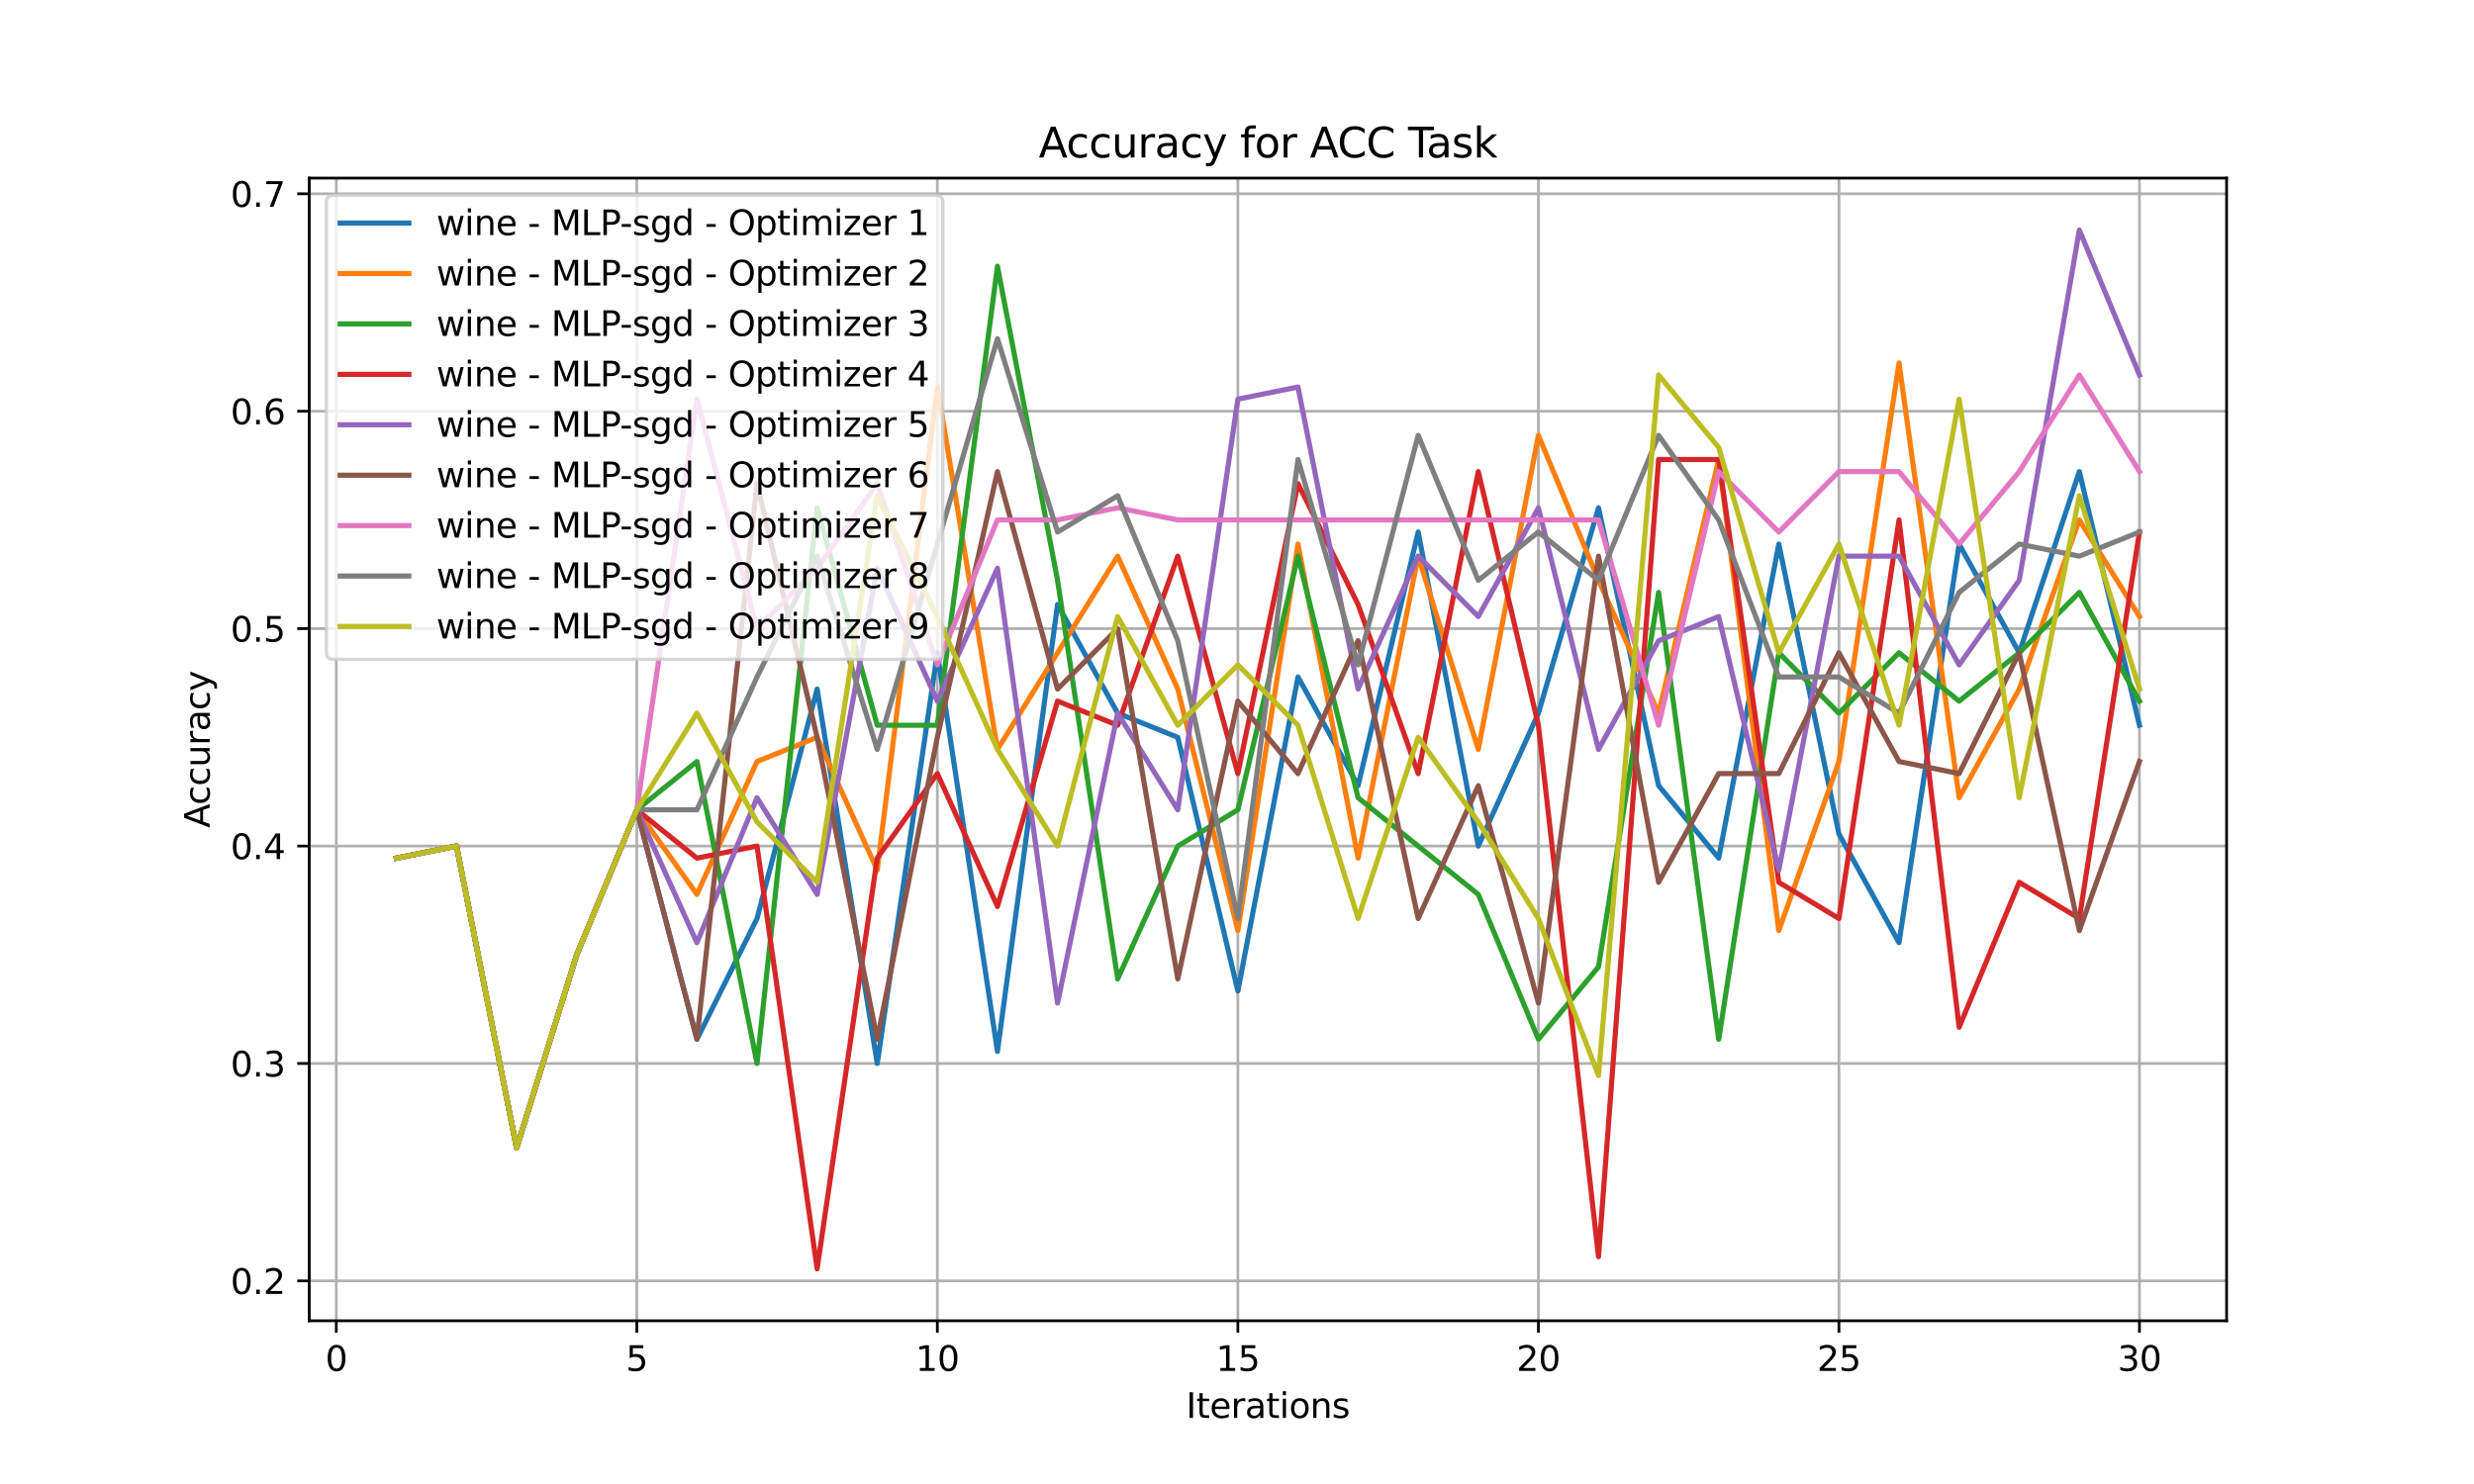 <?xml version="1.0" encoding="utf-8" standalone="no"?>
<!DOCTYPE svg PUBLIC "-//W3C//DTD SVG 1.1//EN"
  "http://www.w3.org/Graphics/SVG/1.1/DTD/svg11.dtd">
<svg xmlns:xlink="http://www.w3.org/1999/xlink" width="720pt" height="432pt" viewBox="0 0 720 432" xmlns="http://www.w3.org/2000/svg" version="1.1">
 <defs>
  <style type="text/css">*{stroke-linejoin: round; stroke-linecap: butt}</style>
 </defs>
 <g id="figure_1">
  <g id="patch_1">
   <path d="M 0 432 
L 720 432 
L 720 0 
L 0 0 
z
" style="fill: #ffffff"/>
  </g>
  <g id="axes_1">
   <g id="patch_2">
    <path d="M 90 384.48 
L 648 384.48 
L 648 51.84 
L 90 51.84 
z
" style="fill: #ffffff"/>
   </g>
   <g id="matplotlib.axis_1">
    <g id="xtick_1">
     <g id="line2d_1">
      <path d="M 97.871 384.48 
L 97.871 51.84 
" clip-path="url(#p81d00e8845)" style="fill: none; stroke: #b0b0b0; stroke-width: 0.8; stroke-linecap: square"/>
     </g>
     <g id="line2d_2">
      <defs>
       <path id="m573d313173" d="M 0 0 
L 0 3.5 
" style="stroke: #000000; stroke-width: 0.8"/>
      </defs>
      <g>
       <use xlink:href="#m573d313173" x="97.871" y="384.48" style="stroke: #000000; stroke-width: 0.8"/>
      </g>
     </g>
     <g id="text_1">
      <!-- 0 -->
      <g transform="translate(94.69 399.078) scale(0.1 -0.1)">
       <defs>
        <path id="DejaVuSans-30" d="M 2034 4250 
Q 1547 4250 1301 3770 
Q 1056 3291 1056 2328 
Q 1056 1369 1301 889 
Q 1547 409 2034 409 
Q 2525 409 2770 889 
Q 3016 1369 3016 2328 
Q 3016 3291 2770 3770 
Q 2525 4250 2034 4250 
z
M 2034 4750 
Q 2819 4750 3233 4129 
Q 3647 3509 3647 2328 
Q 3647 1150 3233 529 
Q 2819 -91 2034 -91 
Q 1250 -91 836 529 
Q 422 1150 422 2328 
Q 422 3509 836 4129 
Q 1250 4750 2034 4750 
z
" transform="scale(0.016)"/>
       </defs>
       <use xlink:href="#DejaVuSans-30"/>
      </g>
     </g>
    </g>
    <g id="xtick_2">
     <g id="line2d_3">
      <path d="M 185.332 384.48 
L 185.332 51.84 
" clip-path="url(#p81d00e8845)" style="fill: none; stroke: #b0b0b0; stroke-width: 0.8; stroke-linecap: square"/>
     </g>
     <g id="line2d_4">
      <g>
       <use xlink:href="#m573d313173" x="185.332" y="384.48" style="stroke: #000000; stroke-width: 0.8"/>
      </g>
     </g>
     <g id="text_2">
      <!-- 5 -->
      <g transform="translate(182.151 399.078) scale(0.1 -0.1)">
       <defs>
        <path id="DejaVuSans-35" d="M 691 4666 
L 3169 4666 
L 3169 4134 
L 1269 4134 
L 1269 2991 
Q 1406 3038 1543 3061 
Q 1681 3084 1819 3084 
Q 2600 3084 3056 2656 
Q 3513 2228 3513 1497 
Q 3513 744 3044 326 
Q 2575 -91 1722 -91 
Q 1428 -91 1123 -41 
Q 819 9 494 109 
L 494 744 
Q 775 591 1075 516 
Q 1375 441 1709 441 
Q 2250 441 2565 725 
Q 2881 1009 2881 1497 
Q 2881 1984 2565 2268 
Q 2250 2553 1709 2553 
Q 1456 2553 1204 2497 
Q 953 2441 691 2322 
L 691 4666 
z
" transform="scale(0.016)"/>
       </defs>
       <use xlink:href="#DejaVuSans-35"/>
      </g>
     </g>
    </g>
    <g id="xtick_3">
     <g id="line2d_5">
      <path d="M 272.793 384.48 
L 272.793 51.84 
" clip-path="url(#p81d00e8845)" style="fill: none; stroke: #b0b0b0; stroke-width: 0.8; stroke-linecap: square"/>
     </g>
     <g id="line2d_6">
      <g>
       <use xlink:href="#m573d313173" x="272.793" y="384.48" style="stroke: #000000; stroke-width: 0.8"/>
      </g>
     </g>
     <g id="text_3">
      <!-- 10 -->
      <g transform="translate(266.431 399.078) scale(0.1 -0.1)">
       <defs>
        <path id="DejaVuSans-31" d="M 794 531 
L 1825 531 
L 1825 4091 
L 703 3866 
L 703 4441 
L 1819 4666 
L 2450 4666 
L 2450 531 
L 3481 531 
L 3481 0 
L 794 0 
L 794 531 
z
" transform="scale(0.016)"/>
       </defs>
       <use xlink:href="#DejaVuSans-31"/>
       <use xlink:href="#DejaVuSans-30" x="63.623"/>
      </g>
     </g>
    </g>
    <g id="xtick_4">
     <g id="line2d_7">
      <path d="M 360.254 384.48 
L 360.254 51.84 
" clip-path="url(#p81d00e8845)" style="fill: none; stroke: #b0b0b0; stroke-width: 0.8; stroke-linecap: square"/>
     </g>
     <g id="line2d_8">
      <g>
       <use xlink:href="#m573d313173" x="360.254" y="384.48" style="stroke: #000000; stroke-width: 0.8"/>
      </g>
     </g>
     <g id="text_4">
      <!-- 15 -->
      <g transform="translate(353.891 399.078) scale(0.1 -0.1)">
       <use xlink:href="#DejaVuSans-31"/>
       <use xlink:href="#DejaVuSans-35" x="63.623"/>
      </g>
     </g>
    </g>
    <g id="xtick_5">
     <g id="line2d_9">
      <path d="M 447.715 384.48 
L 447.715 51.84 
" clip-path="url(#p81d00e8845)" style="fill: none; stroke: #b0b0b0; stroke-width: 0.8; stroke-linecap: square"/>
     </g>
     <g id="line2d_10">
      <g>
       <use xlink:href="#m573d313173" x="447.715" y="384.48" style="stroke: #000000; stroke-width: 0.8"/>
      </g>
     </g>
     <g id="text_5">
      <!-- 20 -->
      <g transform="translate(441.352 399.078) scale(0.1 -0.1)">
       <defs>
        <path id="DejaVuSans-32" d="M 1228 531 
L 3431 531 
L 3431 0 
L 469 0 
L 469 531 
Q 828 903 1448 1529 
Q 2069 2156 2228 2338 
Q 2531 2678 2651 2914 
Q 2772 3150 2772 3378 
Q 2772 3750 2511 3984 
Q 2250 4219 1831 4219 
Q 1534 4219 1204 4116 
Q 875 4013 500 3803 
L 500 4441 
Q 881 4594 1212 4672 
Q 1544 4750 1819 4750 
Q 2544 4750 2975 4387 
Q 3406 4025 3406 3419 
Q 3406 3131 3298 2873 
Q 3191 2616 2906 2266 
Q 2828 2175 2409 1742 
Q 1991 1309 1228 531 
z
" transform="scale(0.016)"/>
       </defs>
       <use xlink:href="#DejaVuSans-32"/>
       <use xlink:href="#DejaVuSans-30" x="63.623"/>
      </g>
     </g>
    </g>
    <g id="xtick_6">
     <g id="line2d_11">
      <path d="M 535.176 384.48 
L 535.176 51.84 
" clip-path="url(#p81d00e8845)" style="fill: none; stroke: #b0b0b0; stroke-width: 0.8; stroke-linecap: square"/>
     </g>
     <g id="line2d_12">
      <g>
       <use xlink:href="#m573d313173" x="535.176" y="384.48" style="stroke: #000000; stroke-width: 0.8"/>
      </g>
     </g>
     <g id="text_6">
      <!-- 25 -->
      <g transform="translate(528.813 399.078) scale(0.1 -0.1)">
       <use xlink:href="#DejaVuSans-32"/>
       <use xlink:href="#DejaVuSans-35" x="63.623"/>
      </g>
     </g>
    </g>
    <g id="xtick_7">
     <g id="line2d_13">
      <path d="M 622.636 384.48 
L 622.636 51.84 
" clip-path="url(#p81d00e8845)" style="fill: none; stroke: #b0b0b0; stroke-width: 0.8; stroke-linecap: square"/>
     </g>
     <g id="line2d_14">
      <g>
       <use xlink:href="#m573d313173" x="622.636" y="384.48" style="stroke: #000000; stroke-width: 0.8"/>
      </g>
     </g>
     <g id="text_7">
      <!-- 30 -->
      <g transform="translate(616.274 399.078) scale(0.1 -0.1)">
       <defs>
        <path id="DejaVuSans-33" d="M 2597 2516 
Q 3050 2419 3304 2112 
Q 3559 1806 3559 1356 
Q 3559 666 3084 287 
Q 2609 -91 1734 -91 
Q 1441 -91 1130 -33 
Q 819 25 488 141 
L 488 750 
Q 750 597 1062 519 
Q 1375 441 1716 441 
Q 2309 441 2620 675 
Q 2931 909 2931 1356 
Q 2931 1769 2642 2001 
Q 2353 2234 1838 2234 
L 1294 2234 
L 1294 2753 
L 1863 2753 
Q 2328 2753 2575 2939 
Q 2822 3125 2822 3475 
Q 2822 3834 2567 4026 
Q 2313 4219 1838 4219 
Q 1578 4219 1281 4162 
Q 984 4106 628 3988 
L 628 4550 
Q 988 4650 1302 4700 
Q 1616 4750 1894 4750 
Q 2613 4750 3031 4423 
Q 3450 4097 3450 3541 
Q 3450 3153 3228 2886 
Q 3006 2619 2597 2516 
z
" transform="scale(0.016)"/>
       </defs>
       <use xlink:href="#DejaVuSans-33"/>
       <use xlink:href="#DejaVuSans-30" x="63.623"/>
      </g>
     </g>
    </g>
    <g id="text_8">
     <!-- Iterations -->
     <g transform="translate(345.187 412.757) scale(0.1 -0.1)">
      <defs>
       <path id="DejaVuSans-49" d="M 628 4666 
L 1259 4666 
L 1259 0 
L 628 0 
L 628 4666 
z
" transform="scale(0.016)"/>
       <path id="DejaVuSans-74" d="M 1172 4494 
L 1172 3500 
L 2356 3500 
L 2356 3053 
L 1172 3053 
L 1172 1153 
Q 1172 725 1289 603 
Q 1406 481 1766 481 
L 2356 481 
L 2356 0 
L 1766 0 
Q 1100 0 847 248 
Q 594 497 594 1153 
L 594 3053 
L 172 3053 
L 172 3500 
L 594 3500 
L 594 4494 
L 1172 4494 
z
" transform="scale(0.016)"/>
       <path id="DejaVuSans-65" d="M 3597 1894 
L 3597 1613 
L 953 1613 
Q 991 1019 1311 708 
Q 1631 397 2203 397 
Q 2534 397 2845 478 
Q 3156 559 3463 722 
L 3463 178 
Q 3153 47 2828 -22 
Q 2503 -91 2169 -91 
Q 1331 -91 842 396 
Q 353 884 353 1716 
Q 353 2575 817 3079 
Q 1281 3584 2069 3584 
Q 2775 3584 3186 3129 
Q 3597 2675 3597 1894 
z
M 3022 2063 
Q 3016 2534 2758 2815 
Q 2500 3097 2075 3097 
Q 1594 3097 1305 2825 
Q 1016 2553 972 2059 
L 3022 2063 
z
" transform="scale(0.016)"/>
       <path id="DejaVuSans-72" d="M 2631 2963 
Q 2534 3019 2420 3045 
Q 2306 3072 2169 3072 
Q 1681 3072 1420 2755 
Q 1159 2438 1159 1844 
L 1159 0 
L 581 0 
L 581 3500 
L 1159 3500 
L 1159 2956 
Q 1341 3275 1631 3429 
Q 1922 3584 2338 3584 
Q 2397 3584 2469 3576 
Q 2541 3569 2628 3553 
L 2631 2963 
z
" transform="scale(0.016)"/>
       <path id="DejaVuSans-61" d="M 2194 1759 
Q 1497 1759 1228 1600 
Q 959 1441 959 1056 
Q 959 750 1161 570 
Q 1363 391 1709 391 
Q 2188 391 2477 730 
Q 2766 1069 2766 1631 
L 2766 1759 
L 2194 1759 
z
M 3341 1997 
L 3341 0 
L 2766 0 
L 2766 531 
Q 2569 213 2275 61 
Q 1981 -91 1556 -91 
Q 1019 -91 701 211 
Q 384 513 384 1019 
Q 384 1609 779 1909 
Q 1175 2209 1959 2209 
L 2766 2209 
L 2766 2266 
Q 2766 2663 2505 2880 
Q 2244 3097 1772 3097 
Q 1472 3097 1187 3025 
Q 903 2953 641 2809 
L 641 3341 
Q 956 3463 1253 3523 
Q 1550 3584 1831 3584 
Q 2591 3584 2966 3190 
Q 3341 2797 3341 1997 
z
" transform="scale(0.016)"/>
       <path id="DejaVuSans-69" d="M 603 3500 
L 1178 3500 
L 1178 0 
L 603 0 
L 603 3500 
z
M 603 4863 
L 1178 4863 
L 1178 4134 
L 603 4134 
L 603 4863 
z
" transform="scale(0.016)"/>
       <path id="DejaVuSans-6f" d="M 1959 3097 
Q 1497 3097 1228 2736 
Q 959 2375 959 1747 
Q 959 1119 1226 758 
Q 1494 397 1959 397 
Q 2419 397 2687 759 
Q 2956 1122 2956 1747 
Q 2956 2369 2687 2733 
Q 2419 3097 1959 3097 
z
M 1959 3584 
Q 2709 3584 3137 3096 
Q 3566 2609 3566 1747 
Q 3566 888 3137 398 
Q 2709 -91 1959 -91 
Q 1206 -91 779 398 
Q 353 888 353 1747 
Q 353 2609 779 3096 
Q 1206 3584 1959 3584 
z
" transform="scale(0.016)"/>
       <path id="DejaVuSans-6e" d="M 3513 2113 
L 3513 0 
L 2938 0 
L 2938 2094 
Q 2938 2591 2744 2837 
Q 2550 3084 2163 3084 
Q 1697 3084 1428 2787 
Q 1159 2491 1159 1978 
L 1159 0 
L 581 0 
L 581 3500 
L 1159 3500 
L 1159 2956 
Q 1366 3272 1645 3428 
Q 1925 3584 2291 3584 
Q 2894 3584 3203 3211 
Q 3513 2838 3513 2113 
z
" transform="scale(0.016)"/>
       <path id="DejaVuSans-73" d="M 2834 3397 
L 2834 2853 
Q 2591 2978 2328 3040 
Q 2066 3103 1784 3103 
Q 1356 3103 1142 2972 
Q 928 2841 928 2578 
Q 928 2378 1081 2264 
Q 1234 2150 1697 2047 
L 1894 2003 
Q 2506 1872 2764 1633 
Q 3022 1394 3022 966 
Q 3022 478 2636 193 
Q 2250 -91 1575 -91 
Q 1294 -91 989 -36 
Q 684 19 347 128 
L 347 722 
Q 666 556 975 473 
Q 1284 391 1588 391 
Q 1994 391 2212 530 
Q 2431 669 2431 922 
Q 2431 1156 2273 1281 
Q 2116 1406 1581 1522 
L 1381 1569 
Q 847 1681 609 1914 
Q 372 2147 372 2553 
Q 372 3047 722 3315 
Q 1072 3584 1716 3584 
Q 2034 3584 2315 3537 
Q 2597 3491 2834 3397 
z
" transform="scale(0.016)"/>
      </defs>
      <use xlink:href="#DejaVuSans-49"/>
      <use xlink:href="#DejaVuSans-74" x="29.492"/>
      <use xlink:href="#DejaVuSans-65" x="68.701"/>
      <use xlink:href="#DejaVuSans-72" x="130.225"/>
      <use xlink:href="#DejaVuSans-61" x="171.338"/>
      <use xlink:href="#DejaVuSans-74" x="232.617"/>
      <use xlink:href="#DejaVuSans-69" x="271.826"/>
      <use xlink:href="#DejaVuSans-6f" x="299.609"/>
      <use xlink:href="#DejaVuSans-6e" x="360.791"/>
      <use xlink:href="#DejaVuSans-73" x="424.17"/>
     </g>
    </g>
   </g>
   <g id="matplotlib.axis_2">
    <g id="ytick_1">
     <g id="line2d_15">
      <path d="M 90 372.876 
L 648 372.876 
" clip-path="url(#p81d00e8845)" style="fill: none; stroke: #b0b0b0; stroke-width: 0.8; stroke-linecap: square"/>
     </g>
     <g id="line2d_16">
      <defs>
       <path id="m74cd84ad43" d="M 0 0 
L -3.5 0 
" style="stroke: #000000; stroke-width: 0.8"/>
      </defs>
      <g>
       <use xlink:href="#m74cd84ad43" x="90" y="372.876" style="stroke: #000000; stroke-width: 0.8"/>
      </g>
     </g>
     <g id="text_9">
      <!-- 0.2 -->
      <g transform="translate(67.097 376.675) scale(0.1 -0.1)">
       <defs>
        <path id="DejaVuSans-2e" d="M 684 794 
L 1344 794 
L 1344 0 
L 684 0 
L 684 794 
z
" transform="scale(0.016)"/>
       </defs>
       <use xlink:href="#DejaVuSans-30"/>
       <use xlink:href="#DejaVuSans-2e" x="63.623"/>
       <use xlink:href="#DejaVuSans-32" x="95.41"/>
      </g>
     </g>
    </g>
    <g id="ytick_2">
     <g id="line2d_17">
      <path d="M 90 309.583 
L 648 309.583 
" clip-path="url(#p81d00e8845)" style="fill: none; stroke: #b0b0b0; stroke-width: 0.8; stroke-linecap: square"/>
     </g>
     <g id="line2d_18">
      <g>
       <use xlink:href="#m74cd84ad43" x="90" y="309.583" style="stroke: #000000; stroke-width: 0.8"/>
      </g>
     </g>
     <g id="text_10">
      <!-- 0.3 -->
      <g transform="translate(67.097 313.382) scale(0.1 -0.1)">
       <use xlink:href="#DejaVuSans-30"/>
       <use xlink:href="#DejaVuSans-2e" x="63.623"/>
       <use xlink:href="#DejaVuSans-33" x="95.41"/>
      </g>
     </g>
    </g>
    <g id="ytick_3">
     <g id="line2d_19">
      <path d="M 90 246.29 
L 648 246.29 
" clip-path="url(#p81d00e8845)" style="fill: none; stroke: #b0b0b0; stroke-width: 0.8; stroke-linecap: square"/>
     </g>
     <g id="line2d_20">
      <g>
       <use xlink:href="#m74cd84ad43" x="90" y="246.29" style="stroke: #000000; stroke-width: 0.8"/>
      </g>
     </g>
     <g id="text_11">
      <!-- 0.4 -->
      <g transform="translate(67.097 250.089) scale(0.1 -0.1)">
       <defs>
        <path id="DejaVuSans-34" d="M 2419 4116 
L 825 1625 
L 2419 1625 
L 2419 4116 
z
M 2253 4666 
L 3047 4666 
L 3047 1625 
L 3713 1625 
L 3713 1100 
L 3047 1100 
L 3047 0 
L 2419 0 
L 2419 1100 
L 313 1100 
L 313 1709 
L 2253 4666 
z
" transform="scale(0.016)"/>
       </defs>
       <use xlink:href="#DejaVuSans-30"/>
       <use xlink:href="#DejaVuSans-2e" x="63.623"/>
       <use xlink:href="#DejaVuSans-34" x="95.41"/>
      </g>
     </g>
    </g>
    <g id="ytick_4">
     <g id="line2d_21">
      <path d="M 90 182.997 
L 648 182.997 
" clip-path="url(#p81d00e8845)" style="fill: none; stroke: #b0b0b0; stroke-width: 0.8; stroke-linecap: square"/>
     </g>
     <g id="line2d_22">
      <g>
       <use xlink:href="#m74cd84ad43" x="90" y="182.997" style="stroke: #000000; stroke-width: 0.8"/>
      </g>
     </g>
     <g id="text_12">
      <!-- 0.5 -->
      <g transform="translate(67.097 186.796) scale(0.1 -0.1)">
       <use xlink:href="#DejaVuSans-30"/>
       <use xlink:href="#DejaVuSans-2e" x="63.623"/>
       <use xlink:href="#DejaVuSans-35" x="95.41"/>
      </g>
     </g>
    </g>
    <g id="ytick_5">
     <g id="line2d_23">
      <path d="M 90 119.704 
L 648 119.704 
" clip-path="url(#p81d00e8845)" style="fill: none; stroke: #b0b0b0; stroke-width: 0.8; stroke-linecap: square"/>
     </g>
     <g id="line2d_24">
      <g>
       <use xlink:href="#m74cd84ad43" x="90" y="119.704" style="stroke: #000000; stroke-width: 0.8"/>
      </g>
     </g>
     <g id="text_13">
      <!-- 0.6 -->
      <g transform="translate(67.097 123.503) scale(0.1 -0.1)">
       <defs>
        <path id="DejaVuSans-36" d="M 2113 2584 
Q 1688 2584 1439 2293 
Q 1191 2003 1191 1497 
Q 1191 994 1439 701 
Q 1688 409 2113 409 
Q 2538 409 2786 701 
Q 3034 994 3034 1497 
Q 3034 2003 2786 2293 
Q 2538 2584 2113 2584 
z
M 3366 4563 
L 3366 3988 
Q 3128 4100 2886 4159 
Q 2644 4219 2406 4219 
Q 1781 4219 1451 3797 
Q 1122 3375 1075 2522 
Q 1259 2794 1537 2939 
Q 1816 3084 2150 3084 
Q 2853 3084 3261 2657 
Q 3669 2231 3669 1497 
Q 3669 778 3244 343 
Q 2819 -91 2113 -91 
Q 1303 -91 875 529 
Q 447 1150 447 2328 
Q 447 3434 972 4092 
Q 1497 4750 2381 4750 
Q 2619 4750 2861 4703 
Q 3103 4656 3366 4563 
z
" transform="scale(0.016)"/>
       </defs>
       <use xlink:href="#DejaVuSans-30"/>
       <use xlink:href="#DejaVuSans-2e" x="63.623"/>
       <use xlink:href="#DejaVuSans-36" x="95.41"/>
      </g>
     </g>
    </g>
    <g id="ytick_6">
     <g id="line2d_25">
      <path d="M 90 56.411 
L 648 56.411 
" clip-path="url(#p81d00e8845)" style="fill: none; stroke: #b0b0b0; stroke-width: 0.8; stroke-linecap: square"/>
     </g>
     <g id="line2d_26">
      <g>
       <use xlink:href="#m74cd84ad43" x="90" y="56.411" style="stroke: #000000; stroke-width: 0.8"/>
      </g>
     </g>
     <g id="text_14">
      <!-- 0.7 -->
      <g transform="translate(67.097 60.21) scale(0.1 -0.1)">
       <defs>
        <path id="DejaVuSans-37" d="M 525 4666 
L 3525 4666 
L 3525 4397 
L 1831 0 
L 1172 0 
L 2766 4134 
L 525 4134 
L 525 4666 
z
" transform="scale(0.016)"/>
       </defs>
       <use xlink:href="#DejaVuSans-30"/>
       <use xlink:href="#DejaVuSans-2e" x="63.623"/>
       <use xlink:href="#DejaVuSans-37" x="95.41"/>
      </g>
     </g>
    </g>
    <g id="text_15">
     <!-- Accuracy -->
     <g transform="translate(61.017 240.988) rotate(-90) scale(0.1 -0.1)">
      <defs>
       <path id="DejaVuSans-41" d="M 2188 4044 
L 1331 1722 
L 3047 1722 
L 2188 4044 
z
M 1831 4666 
L 2547 4666 
L 4325 0 
L 3669 0 
L 3244 1197 
L 1141 1197 
L 716 0 
L 50 0 
L 1831 4666 
z
" transform="scale(0.016)"/>
       <path id="DejaVuSans-63" d="M 3122 3366 
L 3122 2828 
Q 2878 2963 2633 3030 
Q 2388 3097 2138 3097 
Q 1578 3097 1268 2742 
Q 959 2388 959 1747 
Q 959 1106 1268 751 
Q 1578 397 2138 397 
Q 2388 397 2633 464 
Q 2878 531 3122 666 
L 3122 134 
Q 2881 22 2623 -34 
Q 2366 -91 2075 -91 
Q 1284 -91 818 406 
Q 353 903 353 1747 
Q 353 2603 823 3093 
Q 1294 3584 2113 3584 
Q 2378 3584 2631 3529 
Q 2884 3475 3122 3366 
z
" transform="scale(0.016)"/>
       <path id="DejaVuSans-75" d="M 544 1381 
L 544 3500 
L 1119 3500 
L 1119 1403 
Q 1119 906 1312 657 
Q 1506 409 1894 409 
Q 2359 409 2629 706 
Q 2900 1003 2900 1516 
L 2900 3500 
L 3475 3500 
L 3475 0 
L 2900 0 
L 2900 538 
Q 2691 219 2414 64 
Q 2138 -91 1772 -91 
Q 1169 -91 856 284 
Q 544 659 544 1381 
z
M 1991 3584 
L 1991 3584 
z
" transform="scale(0.016)"/>
       <path id="DejaVuSans-79" d="M 2059 -325 
Q 1816 -950 1584 -1140 
Q 1353 -1331 966 -1331 
L 506 -1331 
L 506 -850 
L 844 -850 
Q 1081 -850 1212 -737 
Q 1344 -625 1503 -206 
L 1606 56 
L 191 3500 
L 800 3500 
L 1894 763 
L 2988 3500 
L 3597 3500 
L 2059 -325 
z
" transform="scale(0.016)"/>
      </defs>
      <use xlink:href="#DejaVuSans-41"/>
      <use xlink:href="#DejaVuSans-63" x="66.658"/>
      <use xlink:href="#DejaVuSans-63" x="121.639"/>
      <use xlink:href="#DejaVuSans-75" x="176.619"/>
      <use xlink:href="#DejaVuSans-72" x="239.998"/>
      <use xlink:href="#DejaVuSans-61" x="281.111"/>
      <use xlink:href="#DejaVuSans-63" x="342.391"/>
      <use xlink:href="#DejaVuSans-79" x="397.371"/>
     </g>
    </g>
   </g>
   <g id="line2d_27">
    <path d="M 115.364 249.807 
L 132.856 246.29 
L 150.348 334.197 
L 167.84 277.937 
L 185.332 235.741 
L 202.824 302.551 
L 220.317 267.388 
L 237.809 200.579 
L 255.301 309.583 
L 272.793 190.03 
L 290.285 306.067 
L 307.777 175.965 
L 325.27 207.611 
L 342.762 214.644 
L 360.254 288.486 
L 377.746 197.062 
L 395.238 228.709 
L 412.73 154.867 
L 430.223 246.29 
L 447.715 207.611 
L 465.207 147.834 
L 482.699 228.709 
L 500.191 249.807 
L 517.683 158.383 
L 535.176 242.774 
L 552.668 274.42 
L 570.16 158.383 
L 587.652 190.03 
L 605.144 137.286 
L 622.636 211.127 
" clip-path="url(#p81d00e8845)" style="fill: none; stroke: #1f77b4; stroke-width: 1.5; stroke-linecap: square"/>
   </g>
   <g id="line2d_28">
    <path d="M 115.364 249.807 
L 132.856 246.29 
L 150.348 334.197 
L 167.84 277.937 
L 185.332 235.741 
L 202.824 260.355 
L 220.317 221.676 
L 237.809 214.644 
L 255.301 253.323 
L 272.793 112.672 
L 290.285 218.16 
L 307.777 190.03 
L 325.27 161.9 
L 342.762 200.579 
L 360.254 270.904 
L 377.746 158.383 
L 395.238 249.807 
L 412.73 161.9 
L 430.223 218.16 
L 447.715 126.737 
L 465.207 168.932 
L 482.699 207.611 
L 500.191 133.769 
L 517.683 270.904 
L 535.176 221.676 
L 552.668 105.639 
L 570.16 232.225 
L 587.652 200.579 
L 605.144 151.351 
L 622.636 179.481 
" clip-path="url(#p81d00e8845)" style="fill: none; stroke: #ff7f0e; stroke-width: 1.5; stroke-linecap: square"/>
   </g>
   <g id="line2d_29">
    <path d="M 115.364 249.807 
L 132.856 246.29 
L 150.348 334.197 
L 167.84 277.937 
L 185.332 235.741 
L 202.824 221.676 
L 220.317 309.583 
L 237.809 147.834 
L 255.301 211.127 
L 272.793 211.127 
L 290.285 77.509 
L 307.777 168.932 
L 325.27 284.969 
L 342.762 246.29 
L 360.254 235.741 
L 377.746 161.9 
L 395.238 232.225 
L 412.73 246.29 
L 430.223 260.355 
L 447.715 302.551 
L 465.207 281.453 
L 482.699 172.448 
L 500.191 302.551 
L 517.683 190.03 
L 535.176 207.611 
L 552.668 190.03 
L 570.16 204.095 
L 587.652 190.03 
L 605.144 172.448 
L 622.636 204.095 
" clip-path="url(#p81d00e8845)" style="fill: none; stroke: #2ca02c; stroke-width: 1.5; stroke-linecap: square"/>
   </g>
   <g id="line2d_30">
    <path d="M 115.364 249.807 
L 132.856 246.29 
L 150.348 334.197 
L 167.84 277.937 
L 185.332 235.741 
L 202.824 249.807 
L 220.317 246.29 
L 237.809 369.36 
L 255.301 249.807 
L 272.793 225.193 
L 290.285 263.872 
L 307.777 204.095 
L 325.27 211.127 
L 342.762 161.9 
L 360.254 225.193 
L 377.746 140.802 
L 395.238 175.965 
L 412.73 225.193 
L 430.223 137.286 
L 447.715 211.127 
L 465.207 365.844 
L 482.699 133.769 
L 500.191 133.769 
L 517.683 256.839 
L 535.176 267.388 
L 552.668 151.351 
L 570.16 299.034 
L 587.652 256.839 
L 605.144 267.388 
L 622.636 154.867 
" clip-path="url(#p81d00e8845)" style="fill: none; stroke: #d62728; stroke-width: 1.5; stroke-linecap: square"/>
   </g>
   <g id="line2d_31">
    <path d="M 115.364 249.807 
L 132.856 246.29 
L 150.348 334.197 
L 167.84 277.937 
L 185.332 235.741 
L 202.824 274.42 
L 220.317 232.225 
L 237.809 260.355 
L 255.301 165.416 
L 272.793 204.095 
L 290.285 165.416 
L 307.777 292.002 
L 325.27 207.611 
L 342.762 235.741 
L 360.254 116.188 
L 377.746 112.672 
L 395.238 200.579 
L 412.73 161.9 
L 430.223 179.481 
L 447.715 147.834 
L 465.207 218.16 
L 482.699 186.513 
L 500.191 179.481 
L 517.683 253.323 
L 535.176 161.9 
L 552.668 161.9 
L 570.16 193.546 
L 587.652 168.932 
L 605.144 66.96 
L 622.636 109.155 
" clip-path="url(#p81d00e8845)" style="fill: none; stroke: #9467bd; stroke-width: 1.5; stroke-linecap: square"/>
   </g>
   <g id="line2d_32">
    <path d="M 115.364 249.807 
L 132.856 246.29 
L 150.348 334.197 
L 167.84 277.937 
L 185.332 235.741 
L 202.824 302.551 
L 220.317 140.802 
L 237.809 214.644 
L 255.301 302.551 
L 272.793 214.644 
L 290.285 137.286 
L 307.777 200.579 
L 325.27 182.997 
L 342.762 284.969 
L 360.254 204.095 
L 377.746 225.193 
L 395.238 186.513 
L 412.73 267.388 
L 430.223 228.709 
L 447.715 292.002 
L 465.207 161.9 
L 482.699 256.839 
L 500.191 225.193 
L 517.683 225.193 
L 535.176 190.03 
L 552.668 221.676 
L 570.16 225.193 
L 587.652 190.03 
L 605.144 270.904 
L 622.636 221.676 
" clip-path="url(#p81d00e8845)" style="fill: none; stroke: #8c564b; stroke-width: 1.5; stroke-linecap: square"/>
   </g>
   <g id="line2d_33">
    <path d="M 115.364 249.807 
L 132.856 246.29 
L 150.348 334.197 
L 167.84 277.937 
L 185.332 235.741 
L 202.824 116.188 
L 220.317 182.997 
L 237.809 165.416 
L 255.301 140.802 
L 272.793 193.546 
L 290.285 151.351 
L 307.777 151.351 
L 325.27 147.834 
L 342.762 151.351 
L 360.254 151.351 
L 377.746 151.351 
L 395.238 151.351 
L 412.73 151.351 
L 430.223 151.351 
L 447.715 151.351 
L 465.207 151.351 
L 482.699 211.127 
L 500.191 137.286 
L 517.683 154.867 
L 535.176 137.286 
L 552.668 137.286 
L 570.16 158.383 
L 587.652 137.286 
L 605.144 109.155 
L 622.636 137.286 
" clip-path="url(#p81d00e8845)" style="fill: none; stroke: #e377c2; stroke-width: 1.5; stroke-linecap: square"/>
   </g>
   <g id="line2d_34">
    <path d="M 115.364 249.807 
L 132.856 246.29 
L 150.348 334.197 
L 167.84 277.937 
L 185.332 235.741 
L 202.824 235.741 
L 220.317 197.062 
L 237.809 161.9 
L 255.301 218.16 
L 272.793 158.383 
L 290.285 98.607 
L 307.777 154.867 
L 325.27 144.318 
L 342.762 186.513 
L 360.254 267.388 
L 377.746 133.769 
L 395.238 193.546 
L 412.73 126.737 
L 430.223 168.932 
L 447.715 154.867 
L 465.207 168.932 
L 482.699 126.737 
L 500.191 151.351 
L 517.683 197.062 
L 535.176 197.062 
L 552.668 207.611 
L 570.16 172.448 
L 587.652 158.383 
L 605.144 161.9 
L 622.636 154.867 
" clip-path="url(#p81d00e8845)" style="fill: none; stroke: #7f7f7f; stroke-width: 1.5; stroke-linecap: square"/>
   </g>
   <g id="line2d_35">
    <path d="M 115.364 249.807 
L 132.856 246.29 
L 150.348 334.197 
L 167.84 277.937 
L 185.332 235.741 
L 202.824 207.611 
L 220.317 239.258 
L 237.809 256.839 
L 255.301 144.318 
L 272.793 179.481 
L 290.285 218.16 
L 307.777 246.29 
L 325.27 179.481 
L 342.762 211.127 
L 360.254 193.546 
L 377.746 211.127 
L 395.238 267.388 
L 412.73 214.644 
L 430.223 239.258 
L 447.715 267.388 
L 465.207 313.1 
L 482.699 109.155 
L 500.191 130.253 
L 517.683 190.03 
L 535.176 158.383 
L 552.668 211.127 
L 570.16 116.188 
L 587.652 232.225 
L 605.144 144.318 
L 622.636 200.579 
" clip-path="url(#p81d00e8845)" style="fill: none; stroke: #bcbd22; stroke-width: 1.5; stroke-linecap: square"/>
   </g>
   <g id="patch_3">
    <path d="M 90 384.48 
L 90 51.84 
" style="fill: none; stroke: #000000; stroke-width: 0.8; stroke-linejoin: miter; stroke-linecap: square"/>
   </g>
   <g id="patch_4">
    <path d="M 648 384.48 
L 648 51.84 
" style="fill: none; stroke: #000000; stroke-width: 0.8; stroke-linejoin: miter; stroke-linecap: square"/>
   </g>
   <g id="patch_5">
    <path d="M 90 384.48 
L 648 384.48 
" style="fill: none; stroke: #000000; stroke-width: 0.8; stroke-linejoin: miter; stroke-linecap: square"/>
   </g>
   <g id="patch_6">
    <path d="M 90 51.84 
L 648 51.84 
" style="fill: none; stroke: #000000; stroke-width: 0.8; stroke-linejoin: miter; stroke-linecap: square"/>
   </g>
   <g id="text_16">
    <!-- Accuracy for ACC Task -->
    <g transform="translate(302.305 45.84) scale(0.12 -0.12)">
     <defs>
      <path id="DejaVuSans-20" transform="scale(0.016)"/>
      <path id="DejaVuSans-66" d="M 2375 4863 
L 2375 4384 
L 1825 4384 
Q 1516 4384 1395 4259 
Q 1275 4134 1275 3809 
L 1275 3500 
L 2222 3500 
L 2222 3053 
L 1275 3053 
L 1275 0 
L 697 0 
L 697 3053 
L 147 3053 
L 147 3500 
L 697 3500 
L 697 3744 
Q 697 4328 969 4595 
Q 1241 4863 1831 4863 
L 2375 4863 
z
" transform="scale(0.016)"/>
      <path id="DejaVuSans-43" d="M 4122 4306 
L 4122 3641 
Q 3803 3938 3442 4084 
Q 3081 4231 2675 4231 
Q 1875 4231 1450 3742 
Q 1025 3253 1025 2328 
Q 1025 1406 1450 917 
Q 1875 428 2675 428 
Q 3081 428 3442 575 
Q 3803 722 4122 1019 
L 4122 359 
Q 3791 134 3420 21 
Q 3050 -91 2638 -91 
Q 1578 -91 968 557 
Q 359 1206 359 2328 
Q 359 3453 968 4101 
Q 1578 4750 2638 4750 
Q 3056 4750 3426 4639 
Q 3797 4528 4122 4306 
z
" transform="scale(0.016)"/>
      <path id="DejaVuSans-54" d="M -19 4666 
L 3928 4666 
L 3928 4134 
L 2272 4134 
L 2272 0 
L 1638 0 
L 1638 4134 
L -19 4134 
L -19 4666 
z
" transform="scale(0.016)"/>
      <path id="DejaVuSans-6b" d="M 581 4863 
L 1159 4863 
L 1159 1991 
L 2875 3500 
L 3609 3500 
L 1753 1863 
L 3688 0 
L 2938 0 
L 1159 1709 
L 1159 0 
L 581 0 
L 581 4863 
z
" transform="scale(0.016)"/>
     </defs>
     <use xlink:href="#DejaVuSans-41"/>
     <use xlink:href="#DejaVuSans-63" x="66.658"/>
     <use xlink:href="#DejaVuSans-63" x="121.639"/>
     <use xlink:href="#DejaVuSans-75" x="176.619"/>
     <use xlink:href="#DejaVuSans-72" x="239.998"/>
     <use xlink:href="#DejaVuSans-61" x="281.111"/>
     <use xlink:href="#DejaVuSans-63" x="342.391"/>
     <use xlink:href="#DejaVuSans-79" x="397.371"/>
     <use xlink:href="#DejaVuSans-20" x="456.551"/>
     <use xlink:href="#DejaVuSans-66" x="488.338"/>
     <use xlink:href="#DejaVuSans-6f" x="523.543"/>
     <use xlink:href="#DejaVuSans-72" x="584.725"/>
     <use xlink:href="#DejaVuSans-20" x="625.838"/>
     <use xlink:href="#DejaVuSans-41" x="657.625"/>
     <use xlink:href="#DejaVuSans-43" x="724.283"/>
     <use xlink:href="#DejaVuSans-43" x="794.107"/>
     <use xlink:href="#DejaVuSans-20" x="863.932"/>
     <use xlink:href="#DejaVuSans-54" x="895.719"/>
     <use xlink:href="#DejaVuSans-61" x="940.303"/>
     <use xlink:href="#DejaVuSans-73" x="1001.582"/>
     <use xlink:href="#DejaVuSans-6b" x="1053.682"/>
    </g>
   </g>
   <g id="legend_1">
    <g id="patch_7">
     <path d="M 97 191.943 
L 272.384 191.943 
Q 274.384 191.943 274.384 189.943 
L 274.384 58.84 
Q 274.384 56.84 272.384 56.84 
L 97 56.84 
Q 95 56.84 95 58.84 
L 95 189.943 
Q 95 191.943 97 191.943 
z
" style="fill: #ffffff; opacity: 0.8; stroke: #cccccc; stroke-linejoin: miter"/>
    </g>
    <g id="line2d_36">
     <path d="M 99 64.938 
L 109 64.938 
L 119 64.938 
" style="fill: none; stroke: #1f77b4; stroke-width: 1.5; stroke-linecap: square"/>
    </g>
    <g id="text_17">
     <!-- wine - MLP-sgd - Optimizer 1 -->
     <g transform="translate(127 68.438) scale(0.1 -0.1)">
      <defs>
       <path id="DejaVuSans-77" d="M 269 3500 
L 844 3500 
L 1563 769 
L 2278 3500 
L 2956 3500 
L 3675 769 
L 4391 3500 
L 4966 3500 
L 4050 0 
L 3372 0 
L 2619 2869 
L 1863 0 
L 1184 0 
L 269 3500 
z
" transform="scale(0.016)"/>
       <path id="DejaVuSans-2d" d="M 313 2009 
L 1997 2009 
L 1997 1497 
L 313 1497 
L 313 2009 
z
" transform="scale(0.016)"/>
       <path id="DejaVuSans-4d" d="M 628 4666 
L 1569 4666 
L 2759 1491 
L 3956 4666 
L 4897 4666 
L 4897 0 
L 4281 0 
L 4281 4097 
L 3078 897 
L 2444 897 
L 1241 4097 
L 1241 0 
L 628 0 
L 628 4666 
z
" transform="scale(0.016)"/>
       <path id="DejaVuSans-4c" d="M 628 4666 
L 1259 4666 
L 1259 531 
L 3531 531 
L 3531 0 
L 628 0 
L 628 4666 
z
" transform="scale(0.016)"/>
       <path id="DejaVuSans-50" d="M 1259 4147 
L 1259 2394 
L 2053 2394 
Q 2494 2394 2734 2622 
Q 2975 2850 2975 3272 
Q 2975 3691 2734 3919 
Q 2494 4147 2053 4147 
L 1259 4147 
z
M 628 4666 
L 2053 4666 
Q 2838 4666 3239 4311 
Q 3641 3956 3641 3272 
Q 3641 2581 3239 2228 
Q 2838 1875 2053 1875 
L 1259 1875 
L 1259 0 
L 628 0 
L 628 4666 
z
" transform="scale(0.016)"/>
       <path id="DejaVuSans-67" d="M 2906 1791 
Q 2906 2416 2648 2759 
Q 2391 3103 1925 3103 
Q 1463 3103 1205 2759 
Q 947 2416 947 1791 
Q 947 1169 1205 825 
Q 1463 481 1925 481 
Q 2391 481 2648 825 
Q 2906 1169 2906 1791 
z
M 3481 434 
Q 3481 -459 3084 -895 
Q 2688 -1331 1869 -1331 
Q 1566 -1331 1297 -1286 
Q 1028 -1241 775 -1147 
L 775 -588 
Q 1028 -725 1275 -790 
Q 1522 -856 1778 -856 
Q 2344 -856 2625 -561 
Q 2906 -266 2906 331 
L 2906 616 
Q 2728 306 2450 153 
Q 2172 0 1784 0 
Q 1141 0 747 490 
Q 353 981 353 1791 
Q 353 2603 747 3093 
Q 1141 3584 1784 3584 
Q 2172 3584 2450 3431 
Q 2728 3278 2906 2969 
L 2906 3500 
L 3481 3500 
L 3481 434 
z
" transform="scale(0.016)"/>
       <path id="DejaVuSans-64" d="M 2906 2969 
L 2906 4863 
L 3481 4863 
L 3481 0 
L 2906 0 
L 2906 525 
Q 2725 213 2448 61 
Q 2172 -91 1784 -91 
Q 1150 -91 751 415 
Q 353 922 353 1747 
Q 353 2572 751 3078 
Q 1150 3584 1784 3584 
Q 2172 3584 2448 3432 
Q 2725 3281 2906 2969 
z
M 947 1747 
Q 947 1113 1208 752 
Q 1469 391 1925 391 
Q 2381 391 2643 752 
Q 2906 1113 2906 1747 
Q 2906 2381 2643 2742 
Q 2381 3103 1925 3103 
Q 1469 3103 1208 2742 
Q 947 2381 947 1747 
z
" transform="scale(0.016)"/>
       <path id="DejaVuSans-4f" d="M 2522 4238 
Q 1834 4238 1429 3725 
Q 1025 3213 1025 2328 
Q 1025 1447 1429 934 
Q 1834 422 2522 422 
Q 3209 422 3611 934 
Q 4013 1447 4013 2328 
Q 4013 3213 3611 3725 
Q 3209 4238 2522 4238 
z
M 2522 4750 
Q 3503 4750 4090 4092 
Q 4678 3434 4678 2328 
Q 4678 1225 4090 567 
Q 3503 -91 2522 -91 
Q 1538 -91 948 565 
Q 359 1222 359 2328 
Q 359 3434 948 4092 
Q 1538 4750 2522 4750 
z
" transform="scale(0.016)"/>
       <path id="DejaVuSans-70" d="M 1159 525 
L 1159 -1331 
L 581 -1331 
L 581 3500 
L 1159 3500 
L 1159 2969 
Q 1341 3281 1617 3432 
Q 1894 3584 2278 3584 
Q 2916 3584 3314 3078 
Q 3713 2572 3713 1747 
Q 3713 922 3314 415 
Q 2916 -91 2278 -91 
Q 1894 -91 1617 61 
Q 1341 213 1159 525 
z
M 3116 1747 
Q 3116 2381 2855 2742 
Q 2594 3103 2138 3103 
Q 1681 3103 1420 2742 
Q 1159 2381 1159 1747 
Q 1159 1113 1420 752 
Q 1681 391 2138 391 
Q 2594 391 2855 752 
Q 3116 1113 3116 1747 
z
" transform="scale(0.016)"/>
       <path id="DejaVuSans-6d" d="M 3328 2828 
Q 3544 3216 3844 3400 
Q 4144 3584 4550 3584 
Q 5097 3584 5394 3201 
Q 5691 2819 5691 2113 
L 5691 0 
L 5113 0 
L 5113 2094 
Q 5113 2597 4934 2840 
Q 4756 3084 4391 3084 
Q 3944 3084 3684 2787 
Q 3425 2491 3425 1978 
L 3425 0 
L 2847 0 
L 2847 2094 
Q 2847 2600 2669 2842 
Q 2491 3084 2119 3084 
Q 1678 3084 1418 2786 
Q 1159 2488 1159 1978 
L 1159 0 
L 581 0 
L 581 3500 
L 1159 3500 
L 1159 2956 
Q 1356 3278 1631 3431 
Q 1906 3584 2284 3584 
Q 2666 3584 2933 3390 
Q 3200 3197 3328 2828 
z
" transform="scale(0.016)"/>
       <path id="DejaVuSans-7a" d="M 353 3500 
L 3084 3500 
L 3084 2975 
L 922 459 
L 3084 459 
L 3084 0 
L 275 0 
L 275 525 
L 2438 3041 
L 353 3041 
L 353 3500 
z
" transform="scale(0.016)"/>
      </defs>
      <use xlink:href="#DejaVuSans-77"/>
      <use xlink:href="#DejaVuSans-69" x="81.787"/>
      <use xlink:href="#DejaVuSans-6e" x="109.57"/>
      <use xlink:href="#DejaVuSans-65" x="172.949"/>
      <use xlink:href="#DejaVuSans-20" x="234.473"/>
      <use xlink:href="#DejaVuSans-2d" x="266.26"/>
      <use xlink:href="#DejaVuSans-20" x="302.344"/>
      <use xlink:href="#DejaVuSans-4d" x="334.131"/>
      <use xlink:href="#DejaVuSans-4c" x="420.41"/>
      <use xlink:href="#DejaVuSans-50" x="476.123"/>
      <use xlink:href="#DejaVuSans-2d" x="534.176"/>
      <use xlink:href="#DejaVuSans-73" x="570.26"/>
      <use xlink:href="#DejaVuSans-67" x="622.359"/>
      <use xlink:href="#DejaVuSans-64" x="685.836"/>
      <use xlink:href="#DejaVuSans-20" x="749.312"/>
      <use xlink:href="#DejaVuSans-2d" x="781.1"/>
      <use xlink:href="#DejaVuSans-20" x="817.184"/>
      <use xlink:href="#DejaVuSans-4f" x="848.971"/>
      <use xlink:href="#DejaVuSans-70" x="927.682"/>
      <use xlink:href="#DejaVuSans-74" x="991.158"/>
      <use xlink:href="#DejaVuSans-69" x="1030.367"/>
      <use xlink:href="#DejaVuSans-6d" x="1058.15"/>
      <use xlink:href="#DejaVuSans-69" x="1155.562"/>
      <use xlink:href="#DejaVuSans-7a" x="1183.346"/>
      <use xlink:href="#DejaVuSans-65" x="1235.836"/>
      <use xlink:href="#DejaVuSans-72" x="1297.359"/>
      <use xlink:href="#DejaVuSans-20" x="1338.473"/>
      <use xlink:href="#DejaVuSans-31" x="1370.26"/>
     </g>
    </g>
    <g id="line2d_37">
     <path d="M 99 79.617 
L 109 79.617 
L 119 79.617 
" style="fill: none; stroke: #ff7f0e; stroke-width: 1.5; stroke-linecap: square"/>
    </g>
    <g id="text_18">
     <!-- wine - MLP-sgd - Optimizer 2 -->
     <g transform="translate(127 83.117) scale(0.1 -0.1)">
      <use xlink:href="#DejaVuSans-77"/>
      <use xlink:href="#DejaVuSans-69" x="81.787"/>
      <use xlink:href="#DejaVuSans-6e" x="109.57"/>
      <use xlink:href="#DejaVuSans-65" x="172.949"/>
      <use xlink:href="#DejaVuSans-20" x="234.473"/>
      <use xlink:href="#DejaVuSans-2d" x="266.26"/>
      <use xlink:href="#DejaVuSans-20" x="302.344"/>
      <use xlink:href="#DejaVuSans-4d" x="334.131"/>
      <use xlink:href="#DejaVuSans-4c" x="420.41"/>
      <use xlink:href="#DejaVuSans-50" x="476.123"/>
      <use xlink:href="#DejaVuSans-2d" x="534.176"/>
      <use xlink:href="#DejaVuSans-73" x="570.26"/>
      <use xlink:href="#DejaVuSans-67" x="622.359"/>
      <use xlink:href="#DejaVuSans-64" x="685.836"/>
      <use xlink:href="#DejaVuSans-20" x="749.312"/>
      <use xlink:href="#DejaVuSans-2d" x="781.1"/>
      <use xlink:href="#DejaVuSans-20" x="817.184"/>
      <use xlink:href="#DejaVuSans-4f" x="848.971"/>
      <use xlink:href="#DejaVuSans-70" x="927.682"/>
      <use xlink:href="#DejaVuSans-74" x="991.158"/>
      <use xlink:href="#DejaVuSans-69" x="1030.367"/>
      <use xlink:href="#DejaVuSans-6d" x="1058.15"/>
      <use xlink:href="#DejaVuSans-69" x="1155.562"/>
      <use xlink:href="#DejaVuSans-7a" x="1183.346"/>
      <use xlink:href="#DejaVuSans-65" x="1235.836"/>
      <use xlink:href="#DejaVuSans-72" x="1297.359"/>
      <use xlink:href="#DejaVuSans-20" x="1338.473"/>
      <use xlink:href="#DejaVuSans-32" x="1370.26"/>
     </g>
    </g>
    <g id="line2d_38">
     <path d="M 99 94.295 
L 109 94.295 
L 119 94.295 
" style="fill: none; stroke: #2ca02c; stroke-width: 1.5; stroke-linecap: square"/>
    </g>
    <g id="text_19">
     <!-- wine - MLP-sgd - Optimizer 3 -->
     <g transform="translate(127 97.795) scale(0.1 -0.1)">
      <use xlink:href="#DejaVuSans-77"/>
      <use xlink:href="#DejaVuSans-69" x="81.787"/>
      <use xlink:href="#DejaVuSans-6e" x="109.57"/>
      <use xlink:href="#DejaVuSans-65" x="172.949"/>
      <use xlink:href="#DejaVuSans-20" x="234.473"/>
      <use xlink:href="#DejaVuSans-2d" x="266.26"/>
      <use xlink:href="#DejaVuSans-20" x="302.344"/>
      <use xlink:href="#DejaVuSans-4d" x="334.131"/>
      <use xlink:href="#DejaVuSans-4c" x="420.41"/>
      <use xlink:href="#DejaVuSans-50" x="476.123"/>
      <use xlink:href="#DejaVuSans-2d" x="534.176"/>
      <use xlink:href="#DejaVuSans-73" x="570.26"/>
      <use xlink:href="#DejaVuSans-67" x="622.359"/>
      <use xlink:href="#DejaVuSans-64" x="685.836"/>
      <use xlink:href="#DejaVuSans-20" x="749.312"/>
      <use xlink:href="#DejaVuSans-2d" x="781.1"/>
      <use xlink:href="#DejaVuSans-20" x="817.184"/>
      <use xlink:href="#DejaVuSans-4f" x="848.971"/>
      <use xlink:href="#DejaVuSans-70" x="927.682"/>
      <use xlink:href="#DejaVuSans-74" x="991.158"/>
      <use xlink:href="#DejaVuSans-69" x="1030.367"/>
      <use xlink:href="#DejaVuSans-6d" x="1058.15"/>
      <use xlink:href="#DejaVuSans-69" x="1155.562"/>
      <use xlink:href="#DejaVuSans-7a" x="1183.346"/>
      <use xlink:href="#DejaVuSans-65" x="1235.836"/>
      <use xlink:href="#DejaVuSans-72" x="1297.359"/>
      <use xlink:href="#DejaVuSans-20" x="1338.473"/>
      <use xlink:href="#DejaVuSans-33" x="1370.26"/>
     </g>
    </g>
    <g id="line2d_39">
     <path d="M 99 108.973 
L 109 108.973 
L 119 108.973 
" style="fill: none; stroke: #d62728; stroke-width: 1.5; stroke-linecap: square"/>
    </g>
    <g id="text_20">
     <!-- wine - MLP-sgd - Optimizer 4 -->
     <g transform="translate(127 112.473) scale(0.1 -0.1)">
      <use xlink:href="#DejaVuSans-77"/>
      <use xlink:href="#DejaVuSans-69" x="81.787"/>
      <use xlink:href="#DejaVuSans-6e" x="109.57"/>
      <use xlink:href="#DejaVuSans-65" x="172.949"/>
      <use xlink:href="#DejaVuSans-20" x="234.473"/>
      <use xlink:href="#DejaVuSans-2d" x="266.26"/>
      <use xlink:href="#DejaVuSans-20" x="302.344"/>
      <use xlink:href="#DejaVuSans-4d" x="334.131"/>
      <use xlink:href="#DejaVuSans-4c" x="420.41"/>
      <use xlink:href="#DejaVuSans-50" x="476.123"/>
      <use xlink:href="#DejaVuSans-2d" x="534.176"/>
      <use xlink:href="#DejaVuSans-73" x="570.26"/>
      <use xlink:href="#DejaVuSans-67" x="622.359"/>
      <use xlink:href="#DejaVuSans-64" x="685.836"/>
      <use xlink:href="#DejaVuSans-20" x="749.312"/>
      <use xlink:href="#DejaVuSans-2d" x="781.1"/>
      <use xlink:href="#DejaVuSans-20" x="817.184"/>
      <use xlink:href="#DejaVuSans-4f" x="848.971"/>
      <use xlink:href="#DejaVuSans-70" x="927.682"/>
      <use xlink:href="#DejaVuSans-74" x="991.158"/>
      <use xlink:href="#DejaVuSans-69" x="1030.367"/>
      <use xlink:href="#DejaVuSans-6d" x="1058.15"/>
      <use xlink:href="#DejaVuSans-69" x="1155.562"/>
      <use xlink:href="#DejaVuSans-7a" x="1183.346"/>
      <use xlink:href="#DejaVuSans-65" x="1235.836"/>
      <use xlink:href="#DejaVuSans-72" x="1297.359"/>
      <use xlink:href="#DejaVuSans-20" x="1338.473"/>
      <use xlink:href="#DejaVuSans-34" x="1370.26"/>
     </g>
    </g>
    <g id="line2d_40">
     <path d="M 99 123.651 
L 109 123.651 
L 119 123.651 
" style="fill: none; stroke: #9467bd; stroke-width: 1.5; stroke-linecap: square"/>
    </g>
    <g id="text_21">
     <!-- wine - MLP-sgd - Optimizer 5 -->
     <g transform="translate(127 127.151) scale(0.1 -0.1)">
      <use xlink:href="#DejaVuSans-77"/>
      <use xlink:href="#DejaVuSans-69" x="81.787"/>
      <use xlink:href="#DejaVuSans-6e" x="109.57"/>
      <use xlink:href="#DejaVuSans-65" x="172.949"/>
      <use xlink:href="#DejaVuSans-20" x="234.473"/>
      <use xlink:href="#DejaVuSans-2d" x="266.26"/>
      <use xlink:href="#DejaVuSans-20" x="302.344"/>
      <use xlink:href="#DejaVuSans-4d" x="334.131"/>
      <use xlink:href="#DejaVuSans-4c" x="420.41"/>
      <use xlink:href="#DejaVuSans-50" x="476.123"/>
      <use xlink:href="#DejaVuSans-2d" x="534.176"/>
      <use xlink:href="#DejaVuSans-73" x="570.26"/>
      <use xlink:href="#DejaVuSans-67" x="622.359"/>
      <use xlink:href="#DejaVuSans-64" x="685.836"/>
      <use xlink:href="#DejaVuSans-20" x="749.312"/>
      <use xlink:href="#DejaVuSans-2d" x="781.1"/>
      <use xlink:href="#DejaVuSans-20" x="817.184"/>
      <use xlink:href="#DejaVuSans-4f" x="848.971"/>
      <use xlink:href="#DejaVuSans-70" x="927.682"/>
      <use xlink:href="#DejaVuSans-74" x="991.158"/>
      <use xlink:href="#DejaVuSans-69" x="1030.367"/>
      <use xlink:href="#DejaVuSans-6d" x="1058.15"/>
      <use xlink:href="#DejaVuSans-69" x="1155.562"/>
      <use xlink:href="#DejaVuSans-7a" x="1183.346"/>
      <use xlink:href="#DejaVuSans-65" x="1235.836"/>
      <use xlink:href="#DejaVuSans-72" x="1297.359"/>
      <use xlink:href="#DejaVuSans-20" x="1338.473"/>
      <use xlink:href="#DejaVuSans-35" x="1370.26"/>
     </g>
    </g>
    <g id="line2d_41">
     <path d="M 99 138.329 
L 109 138.329 
L 119 138.329 
" style="fill: none; stroke: #8c564b; stroke-width: 1.5; stroke-linecap: square"/>
    </g>
    <g id="text_22">
     <!-- wine - MLP-sgd - Optimizer 6 -->
     <g transform="translate(127 141.829) scale(0.1 -0.1)">
      <use xlink:href="#DejaVuSans-77"/>
      <use xlink:href="#DejaVuSans-69" x="81.787"/>
      <use xlink:href="#DejaVuSans-6e" x="109.57"/>
      <use xlink:href="#DejaVuSans-65" x="172.949"/>
      <use xlink:href="#DejaVuSans-20" x="234.473"/>
      <use xlink:href="#DejaVuSans-2d" x="266.26"/>
      <use xlink:href="#DejaVuSans-20" x="302.344"/>
      <use xlink:href="#DejaVuSans-4d" x="334.131"/>
      <use xlink:href="#DejaVuSans-4c" x="420.41"/>
      <use xlink:href="#DejaVuSans-50" x="476.123"/>
      <use xlink:href="#DejaVuSans-2d" x="534.176"/>
      <use xlink:href="#DejaVuSans-73" x="570.26"/>
      <use xlink:href="#DejaVuSans-67" x="622.359"/>
      <use xlink:href="#DejaVuSans-64" x="685.836"/>
      <use xlink:href="#DejaVuSans-20" x="749.312"/>
      <use xlink:href="#DejaVuSans-2d" x="781.1"/>
      <use xlink:href="#DejaVuSans-20" x="817.184"/>
      <use xlink:href="#DejaVuSans-4f" x="848.971"/>
      <use xlink:href="#DejaVuSans-70" x="927.682"/>
      <use xlink:href="#DejaVuSans-74" x="991.158"/>
      <use xlink:href="#DejaVuSans-69" x="1030.367"/>
      <use xlink:href="#DejaVuSans-6d" x="1058.15"/>
      <use xlink:href="#DejaVuSans-69" x="1155.562"/>
      <use xlink:href="#DejaVuSans-7a" x="1183.346"/>
      <use xlink:href="#DejaVuSans-65" x="1235.836"/>
      <use xlink:href="#DejaVuSans-72" x="1297.359"/>
      <use xlink:href="#DejaVuSans-20" x="1338.473"/>
      <use xlink:href="#DejaVuSans-36" x="1370.26"/>
     </g>
    </g>
    <g id="line2d_42">
     <path d="M 99 153.007 
L 109 153.007 
L 119 153.007 
" style="fill: none; stroke: #e377c2; stroke-width: 1.5; stroke-linecap: square"/>
    </g>
    <g id="text_23">
     <!-- wine - MLP-sgd - Optimizer 7 -->
     <g transform="translate(127 156.507) scale(0.1 -0.1)">
      <use xlink:href="#DejaVuSans-77"/>
      <use xlink:href="#DejaVuSans-69" x="81.787"/>
      <use xlink:href="#DejaVuSans-6e" x="109.57"/>
      <use xlink:href="#DejaVuSans-65" x="172.949"/>
      <use xlink:href="#DejaVuSans-20" x="234.473"/>
      <use xlink:href="#DejaVuSans-2d" x="266.26"/>
      <use xlink:href="#DejaVuSans-20" x="302.344"/>
      <use xlink:href="#DejaVuSans-4d" x="334.131"/>
      <use xlink:href="#DejaVuSans-4c" x="420.41"/>
      <use xlink:href="#DejaVuSans-50" x="476.123"/>
      <use xlink:href="#DejaVuSans-2d" x="534.176"/>
      <use xlink:href="#DejaVuSans-73" x="570.26"/>
      <use xlink:href="#DejaVuSans-67" x="622.359"/>
      <use xlink:href="#DejaVuSans-64" x="685.836"/>
      <use xlink:href="#DejaVuSans-20" x="749.312"/>
      <use xlink:href="#DejaVuSans-2d" x="781.1"/>
      <use xlink:href="#DejaVuSans-20" x="817.184"/>
      <use xlink:href="#DejaVuSans-4f" x="848.971"/>
      <use xlink:href="#DejaVuSans-70" x="927.682"/>
      <use xlink:href="#DejaVuSans-74" x="991.158"/>
      <use xlink:href="#DejaVuSans-69" x="1030.367"/>
      <use xlink:href="#DejaVuSans-6d" x="1058.15"/>
      <use xlink:href="#DejaVuSans-69" x="1155.562"/>
      <use xlink:href="#DejaVuSans-7a" x="1183.346"/>
      <use xlink:href="#DejaVuSans-65" x="1235.836"/>
      <use xlink:href="#DejaVuSans-72" x="1297.359"/>
      <use xlink:href="#DejaVuSans-20" x="1338.473"/>
      <use xlink:href="#DejaVuSans-37" x="1370.26"/>
     </g>
    </g>
    <g id="line2d_43">
     <path d="M 99 167.685 
L 109 167.685 
L 119 167.685 
" style="fill: none; stroke: #7f7f7f; stroke-width: 1.5; stroke-linecap: square"/>
    </g>
    <g id="text_24">
     <!-- wine - MLP-sgd - Optimizer 8 -->
     <g transform="translate(127 171.185) scale(0.1 -0.1)">
      <defs>
       <path id="DejaVuSans-38" d="M 2034 2216 
Q 1584 2216 1326 1975 
Q 1069 1734 1069 1313 
Q 1069 891 1326 650 
Q 1584 409 2034 409 
Q 2484 409 2743 651 
Q 3003 894 3003 1313 
Q 3003 1734 2745 1975 
Q 2488 2216 2034 2216 
z
M 1403 2484 
Q 997 2584 770 2862 
Q 544 3141 544 3541 
Q 544 4100 942 4425 
Q 1341 4750 2034 4750 
Q 2731 4750 3128 4425 
Q 3525 4100 3525 3541 
Q 3525 3141 3298 2862 
Q 3072 2584 2669 2484 
Q 3125 2378 3379 2068 
Q 3634 1759 3634 1313 
Q 3634 634 3220 271 
Q 2806 -91 2034 -91 
Q 1263 -91 848 271 
Q 434 634 434 1313 
Q 434 1759 690 2068 
Q 947 2378 1403 2484 
z
M 1172 3481 
Q 1172 3119 1398 2916 
Q 1625 2713 2034 2713 
Q 2441 2713 2670 2916 
Q 2900 3119 2900 3481 
Q 2900 3844 2670 4047 
Q 2441 4250 2034 4250 
Q 1625 4250 1398 4047 
Q 1172 3844 1172 3481 
z
" transform="scale(0.016)"/>
      </defs>
      <use xlink:href="#DejaVuSans-77"/>
      <use xlink:href="#DejaVuSans-69" x="81.787"/>
      <use xlink:href="#DejaVuSans-6e" x="109.57"/>
      <use xlink:href="#DejaVuSans-65" x="172.949"/>
      <use xlink:href="#DejaVuSans-20" x="234.473"/>
      <use xlink:href="#DejaVuSans-2d" x="266.26"/>
      <use xlink:href="#DejaVuSans-20" x="302.344"/>
      <use xlink:href="#DejaVuSans-4d" x="334.131"/>
      <use xlink:href="#DejaVuSans-4c" x="420.41"/>
      <use xlink:href="#DejaVuSans-50" x="476.123"/>
      <use xlink:href="#DejaVuSans-2d" x="534.176"/>
      <use xlink:href="#DejaVuSans-73" x="570.26"/>
      <use xlink:href="#DejaVuSans-67" x="622.359"/>
      <use xlink:href="#DejaVuSans-64" x="685.836"/>
      <use xlink:href="#DejaVuSans-20" x="749.312"/>
      <use xlink:href="#DejaVuSans-2d" x="781.1"/>
      <use xlink:href="#DejaVuSans-20" x="817.184"/>
      <use xlink:href="#DejaVuSans-4f" x="848.971"/>
      <use xlink:href="#DejaVuSans-70" x="927.682"/>
      <use xlink:href="#DejaVuSans-74" x="991.158"/>
      <use xlink:href="#DejaVuSans-69" x="1030.367"/>
      <use xlink:href="#DejaVuSans-6d" x="1058.15"/>
      <use xlink:href="#DejaVuSans-69" x="1155.562"/>
      <use xlink:href="#DejaVuSans-7a" x="1183.346"/>
      <use xlink:href="#DejaVuSans-65" x="1235.836"/>
      <use xlink:href="#DejaVuSans-72" x="1297.359"/>
      <use xlink:href="#DejaVuSans-20" x="1338.473"/>
      <use xlink:href="#DejaVuSans-38" x="1370.26"/>
     </g>
    </g>
    <g id="line2d_44">
     <path d="M 99 182.363 
L 109 182.363 
L 119 182.363 
" style="fill: none; stroke: #bcbd22; stroke-width: 1.5; stroke-linecap: square"/>
    </g>
    <g id="text_25">
     <!-- wine - MLP-sgd - Optimizer 9 -->
     <g transform="translate(127 185.863) scale(0.1 -0.1)">
      <defs>
       <path id="DejaVuSans-39" d="M 703 97 
L 703 672 
Q 941 559 1184 500 
Q 1428 441 1663 441 
Q 2288 441 2617 861 
Q 2947 1281 2994 2138 
Q 2813 1869 2534 1725 
Q 2256 1581 1919 1581 
Q 1219 1581 811 2004 
Q 403 2428 403 3163 
Q 403 3881 828 4315 
Q 1253 4750 1959 4750 
Q 2769 4750 3195 4129 
Q 3622 3509 3622 2328 
Q 3622 1225 3098 567 
Q 2575 -91 1691 -91 
Q 1453 -91 1209 -44 
Q 966 3 703 97 
z
M 1959 2075 
Q 2384 2075 2632 2365 
Q 2881 2656 2881 3163 
Q 2881 3666 2632 3958 
Q 2384 4250 1959 4250 
Q 1534 4250 1286 3958 
Q 1038 3666 1038 3163 
Q 1038 2656 1286 2365 
Q 1534 2075 1959 2075 
z
" transform="scale(0.016)"/>
      </defs>
      <use xlink:href="#DejaVuSans-77"/>
      <use xlink:href="#DejaVuSans-69" x="81.787"/>
      <use xlink:href="#DejaVuSans-6e" x="109.57"/>
      <use xlink:href="#DejaVuSans-65" x="172.949"/>
      <use xlink:href="#DejaVuSans-20" x="234.473"/>
      <use xlink:href="#DejaVuSans-2d" x="266.26"/>
      <use xlink:href="#DejaVuSans-20" x="302.344"/>
      <use xlink:href="#DejaVuSans-4d" x="334.131"/>
      <use xlink:href="#DejaVuSans-4c" x="420.41"/>
      <use xlink:href="#DejaVuSans-50" x="476.123"/>
      <use xlink:href="#DejaVuSans-2d" x="534.176"/>
      <use xlink:href="#DejaVuSans-73" x="570.26"/>
      <use xlink:href="#DejaVuSans-67" x="622.359"/>
      <use xlink:href="#DejaVuSans-64" x="685.836"/>
      <use xlink:href="#DejaVuSans-20" x="749.312"/>
      <use xlink:href="#DejaVuSans-2d" x="781.1"/>
      <use xlink:href="#DejaVuSans-20" x="817.184"/>
      <use xlink:href="#DejaVuSans-4f" x="848.971"/>
      <use xlink:href="#DejaVuSans-70" x="927.682"/>
      <use xlink:href="#DejaVuSans-74" x="991.158"/>
      <use xlink:href="#DejaVuSans-69" x="1030.367"/>
      <use xlink:href="#DejaVuSans-6d" x="1058.15"/>
      <use xlink:href="#DejaVuSans-69" x="1155.562"/>
      <use xlink:href="#DejaVuSans-7a" x="1183.346"/>
      <use xlink:href="#DejaVuSans-65" x="1235.836"/>
      <use xlink:href="#DejaVuSans-72" x="1297.359"/>
      <use xlink:href="#DejaVuSans-20" x="1338.473"/>
      <use xlink:href="#DejaVuSans-39" x="1370.26"/>
     </g>
    </g>
   </g>
  </g>
 </g>
 <defs>
  <clipPath id="p81d00e8845">
   <rect x="90" y="51.84" width="558" height="332.64"/>
  </clipPath>
 </defs>
</svg>

